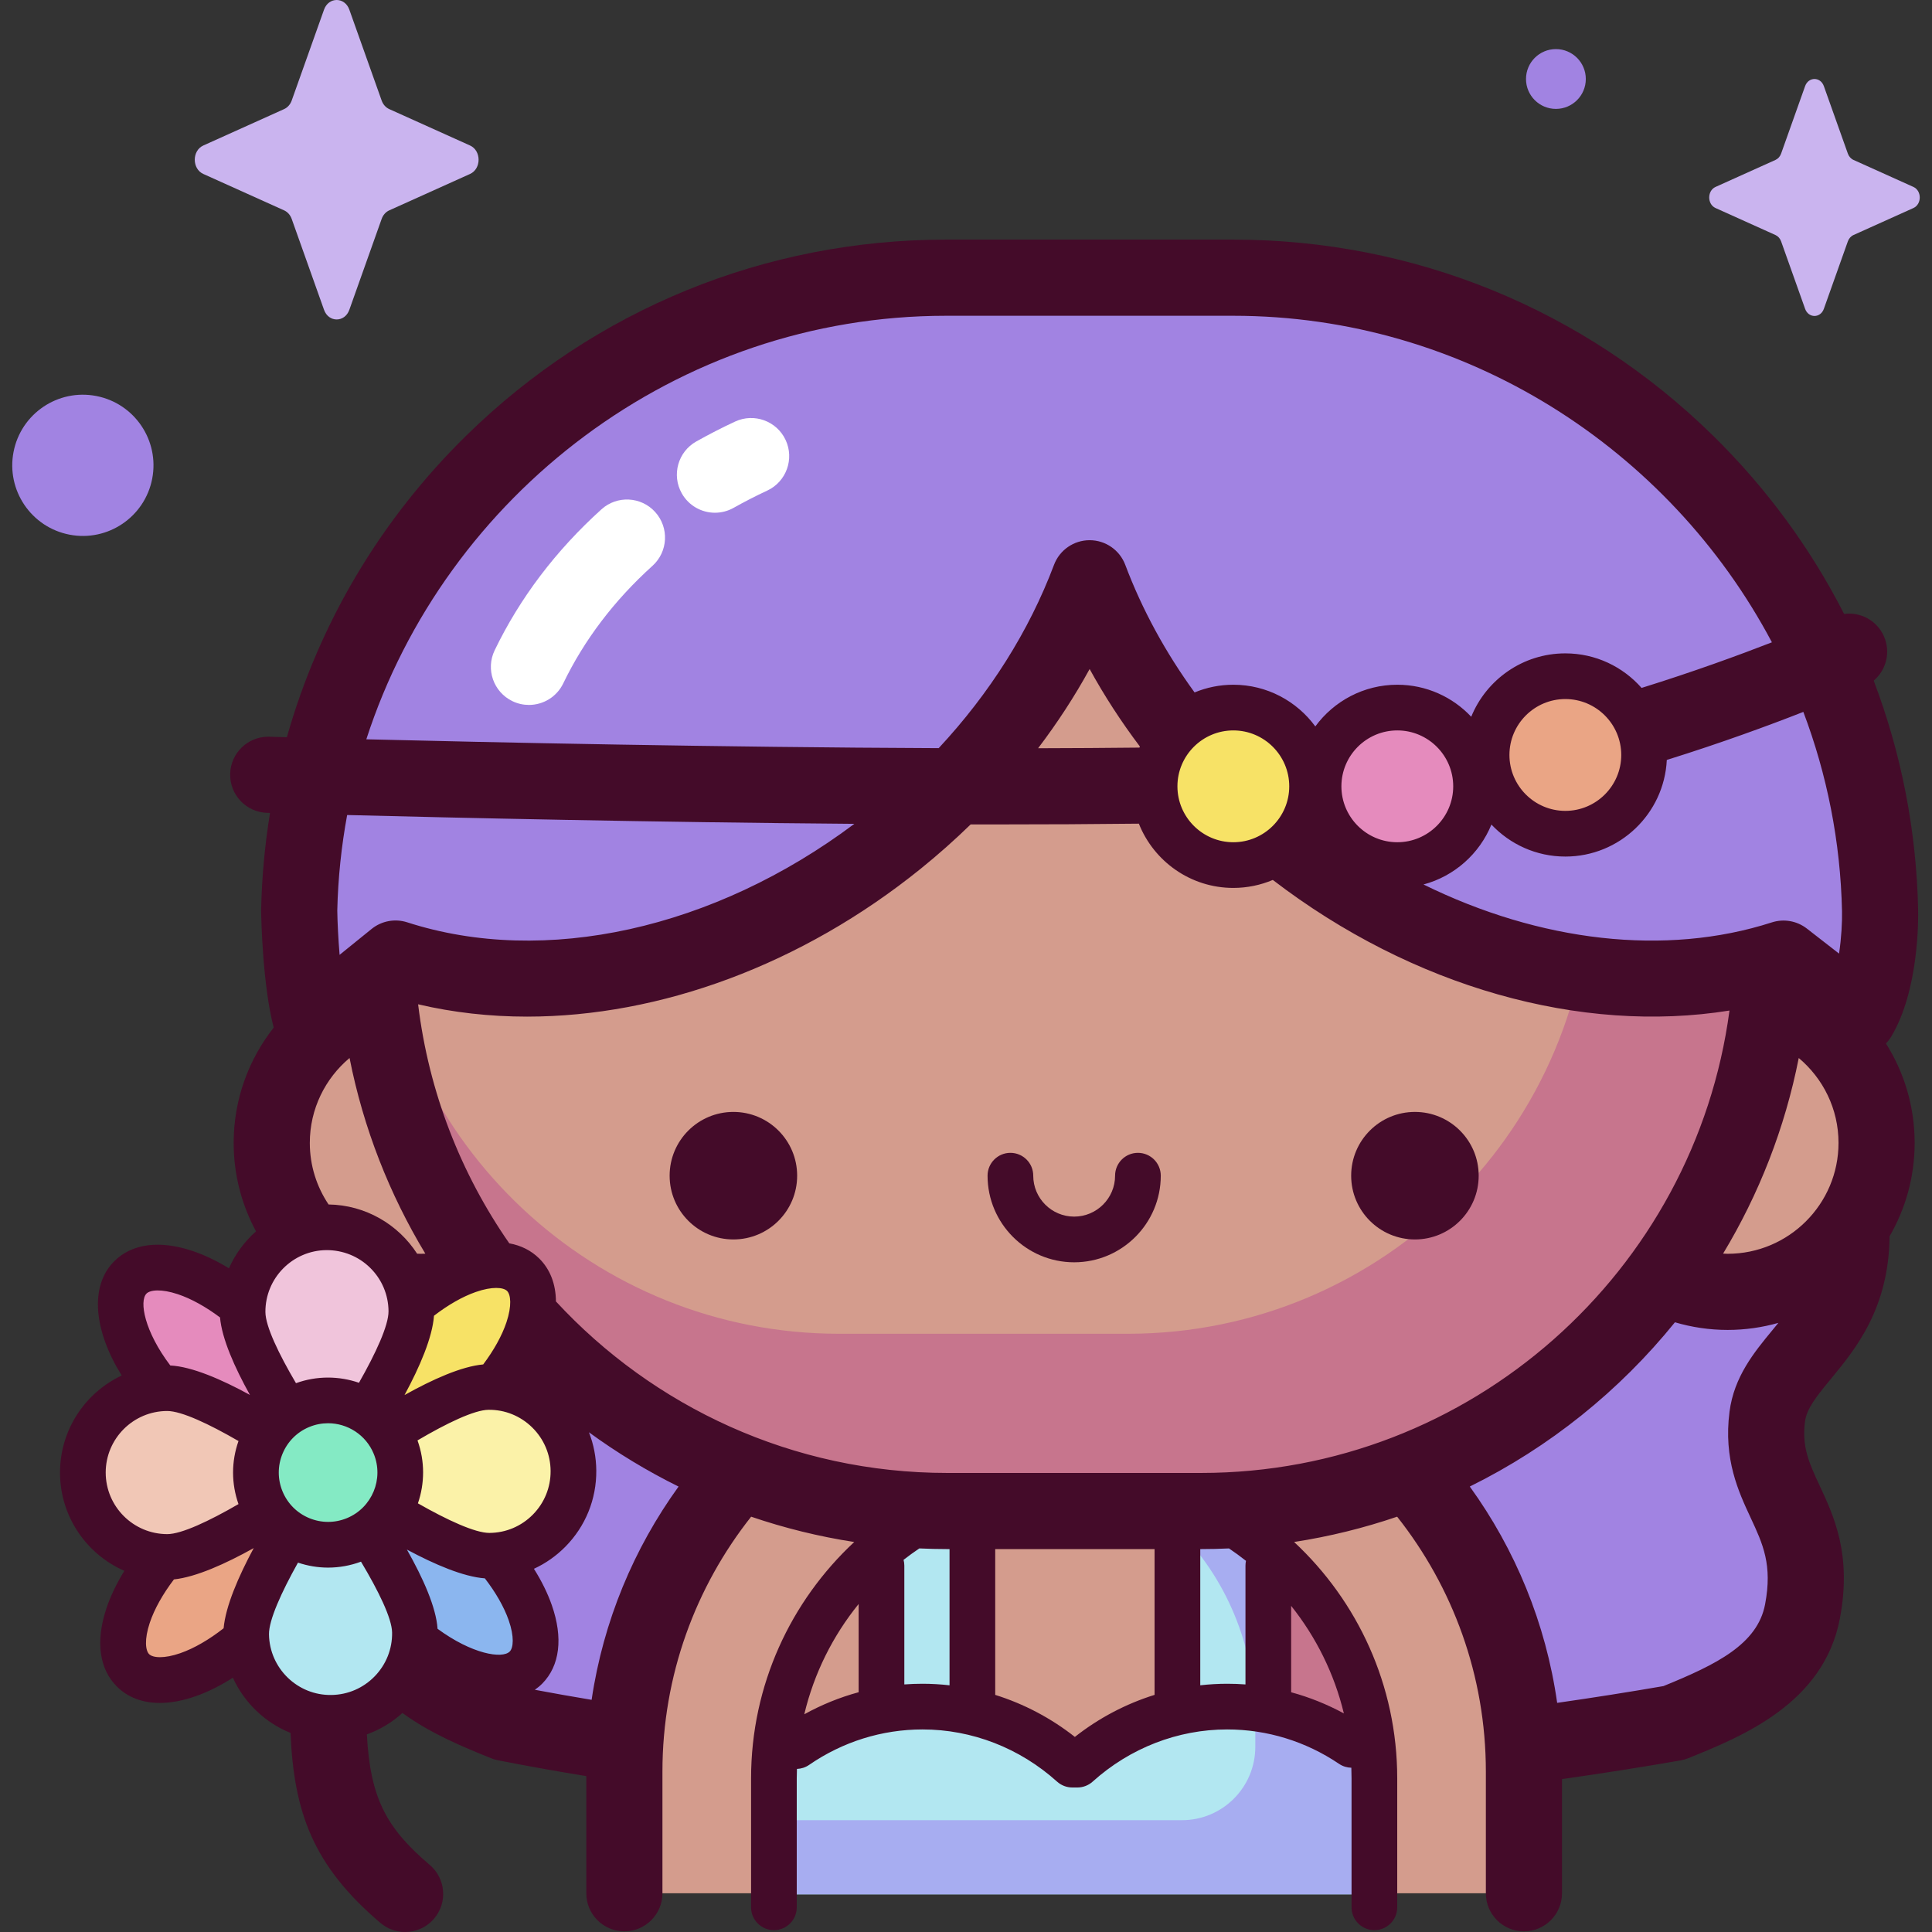 <svg id="Capa_1" enable-background="new 0 0 512 512" height="512" viewBox="0 0 512 512" width="512" xmlns="http://www.w3.org/2000/svg"><rect x="0" y="0" width="512" height="512" fill="#333333" stroke="none"/><g><g><path d="m443.623 456.59c15.044-6.083 30.913-13.051 34.053-29.538 4.848-25.455-12.042-30.734-9.333-51.635 2.105-16.236 23.998-21.791 22.238-51.866-2.238-38.247-27.359-49.43-41.812-80.988-15.816-34.535-24.06-75.934-52.316-96.678-29.49-21.65-70.309-16.041-107.686-16.041s-78.196-5.609-107.686 16.041c-28.256 20.745-36.5 62.143-52.316 96.678-14.453 31.558-39.574 42.74-41.812 80.988-1.76 30.075 20.134 35.63 22.238 51.866 2.709 20.901-14.181 26.18-9.333 51.635 3.14 16.487 19.009 23.454 34.053 29.538" fill="#a183e2"/><path d="m403.862 501.737v-32.225c0-65.831-53.367-119.198-119.198-119.198-65.831 0-119.198 53.367-119.198 119.198v32.225z" fill="#d49c8d"/><path d="m358.253 462.42c-6.76-4.567-14.274-7.654-22.139-9.137v-38.378l-24.087-11.199v50.075c-9.781 2.267-18.9 7.022-26.512 13.87-.444 0-.887 0-1.33 0-7.607-6.845-16.721-11.598-26.496-13.867v-50.079l-24.087 11.199v38.377c-8.052 1.515-15.731 4.707-22.618 9.453-4.887 3.368-6.414 9.776-3.814 14.931v24.354h155.377v-25.434c2.065-5.035.395-10.998-4.294-14.165z" fill="#b2e7f1"/><path d="m344.414 454.166c.095.029.187.064.282.092 5.021 1.495 10.188 1.953 14.772 4.706.004.002.007.005.011.007h4.207c-2.99-18.763-12.542-35.333-26.227-47.299v39.553c2.339.906 4.65 1.938 6.955 2.941z" fill="#c7758d"/><path d="m362.547 476.586c2.066-5.036.396-10.999-4.294-14.166-6.76-4.567-14.274-7.654-22.139-9.137v-38.378l-24.087-11.199v1.577c12.682 12.581 20.643 30.652 20.643 50.747v6.898c0 10.737-8.705 19.442-19.442 19.442h-106.058v19.649h155.377z" fill="#a7adf1"/><g fill="#d49c8d"><circle cx="457.841" cy="302.884" r="39.474"/><circle cx="111.487" cy="302.884" r="39.474"/><path d="m318.301 400.437h-67.275c-83.598 0-151.367-67.769-151.367-151.367 0-83.598 67.769-151.367 151.367-151.367h67.275c83.598 0 151.367 67.77 151.367 151.367 0 83.597-67.769 151.367-151.367 151.367z"/></g><path d="m318.301 97.611h-19.41c67.774 0 122.715 54.941 122.715 122.715v10.421c0 67.774-54.941 122.715-122.715 122.715h-76.516c-64.857 0-117.956-50.317-122.406-114.043-.197 3.162-.309 6.347-.309 9.558v.001c0 83.598 67.769 151.367 151.367 151.367h67.275c83.598 0 151.367-67.77 151.367-151.367v-.001c-.001-83.596-67.77-151.366-151.368-151.366z" fill="#c7758d"/><path d="m82.87 271.795c-3.275-10.049-3.579-30.505-3.579-30.505 1.986-92.952 77.951-167.694 171.379-167.694h76.19c93.428 0 169.392 74.742 171.379 167.694 0 0 .425 18.031-5.693 28.228l-19.901-15.469c-39.697 12.785-90.951 2.104-132.775-31.674-24.3-19.625-41.644-44.005-51.105-69.129-9.46 25.124-26.805 49.504-51.105 69.129-41.846 33.796-93.133 44.471-132.839 31.654" fill="#a183e2"/><circle cx="326.845" cy="208.386" fill="#f7e266" r="20.87"/><circle cx="370.299" cy="208.386" fill="#e58bbd" r="20.87"/><ellipse cx="414.83" cy="200.075" fill="#eaa585" rx="20.87" ry="20.87" transform="matrix(.707 -.707 .707 .707 -19.973 351.929)"/><path d="m46.333 372.36c12.644 12.458 27.849 17.529 33.961 11.325 6.113-6.203.818-21.332-11.826-33.79s-27.849-17.529-33.961-11.325c-6.113 6.204-.818 21.332 11.826 33.79z" fill="#e58bbd"/><path d="m105.435 430.594c12.644 12.458 27.849 17.529 33.961 11.325 6.113-6.203.818-21.332-11.826-33.79s-27.849-17.529-33.961-11.325c-6.113 6.203-.818 21.331 11.826 33.79z" fill="#8bb6ef"/><path d="m69.067 430.863c12.458-12.644 17.529-27.849 11.325-33.961-6.204-6.113-21.332-.818-33.79 11.826s-17.529 27.849-11.325 33.961c6.203 6.113 21.332.818 33.79-11.826z" fill="#eaa585"/><path d="m127.301 371.761c12.458-12.644 17.529-27.849 11.325-33.961s-21.332-.817-33.79 11.826c-12.458 12.644-17.529 27.849-11.325 33.961 6.203 6.113 21.331.818 33.79-11.826z" fill="#f7e266"/><path d="m64.282 347.773c.091 12.353 22.682 42.471 22.682 42.471s22.143-30.449 22.051-42.802-10.179-22.292-22.532-22.201c-12.352.091-22.292 10.179-22.201 22.532z" fill="#f0c4db"/><path d="m44.326 412.612c12.353 0 42.638-22.367 42.638-22.367s-30.285-22.367-42.638-22.367-22.367 10.014-22.367 22.367c0 12.352 10.014 22.367 22.367 22.367z" fill="#f1c7b6"/><path d="m109.96 432.546c-.183-12.352-22.996-42.302-22.996-42.302s-21.917 30.612-21.734 42.964 10.344 22.216 22.696 22.034c12.352-.183 22.217-10.345 22.034-22.696z" fill="#b2e7f1"/><path d="m129.436 367.561c-12.353.092-42.471 22.682-42.471 22.682s30.449 22.143 42.802 22.051c12.353-.091 22.292-10.179 22.201-22.532-.092-12.353-10.18-22.292-22.532-22.201z" fill="#fbf2a8"/><path d="m69.278 397.548c4.034 9.76 15.216 14.403 24.977 10.369s14.403-15.216 10.369-24.977c-4.034-9.76-15.216-14.403-24.977-10.369-9.76 4.034-14.403 15.217-10.369 24.977z" fill="#84eac4"/></g><g><g fill="#440b29"><path d="m485.194 365.442c6.558-7.953 15.357-18.637 15.568-37.82 4.216-7.286 6.642-15.731 6.642-24.738 0-9.681-2.793-18.719-7.612-26.357.53-.548 1.004-1.153 1.404-1.818 7.409-12.348 7.18-31.513 7.129-33.635-.45-21.055-4.48-41.519-11.772-60.688 3.351-2.84 4.571-7.651 2.67-11.851-1.879-4.152-6.222-6.41-10.522-5.838-8.838-17.341-20.518-33.318-34.799-47.317-34.129-33.452-79.246-51.875-127.042-51.875h-76.19c-47.796 0-92.914 18.423-127.043 51.875-22.881 22.427-39.099 49.924-47.603 79.994-2.82-.078-4.444-.125-4.641-.131-.103-.004-.204-.005-.305-.005-5.433 0-9.917 4.322-10.078 9.79-.166 5.57 4.215 10.219 9.785 10.384.186.005.453.013.777.023-1.374 8.414-2.172 16.976-2.357 25.639-.002.122-.003.244-.001.365.031 2.085.378 19.457 3.327 30.888-6.629 8.426-10.606 19.028-10.606 30.557 0 8.478 2.153 16.456 5.923 23.438-3.045 2.694-5.508 6.027-7.179 9.787-3.246-1.981-6.524-3.553-9.715-4.617-8.723-2.909-16.094-1.905-20.759 2.83-6.488 6.585-5.328 18.331 2.058 30.202-9.65 4.548-16.348 14.365-16.348 25.721 0 11.632 7.026 21.648 17.055 26.042-2.049 3.325-3.67 6.686-4.761 9.957-2.91 8.723-1.904 16.094 2.83 20.758 2.89 2.848 6.77 4.292 11.33 4.292 2.907 0 6.089-.586 9.467-1.77 3.256-1.139 6.596-2.809 9.893-4.911 3.02 6.635 8.512 11.899 15.281 14.63.884 21.099 5.981 35.189 23.828 50.357 1.898 1.613 4.219 2.401 6.528 2.401 2.857 0 5.697-1.207 7.693-3.556 3.608-4.246 3.092-10.612-1.155-14.221-11.554-9.819-15.761-17.704-16.669-34.598 3.454-1.24 6.648-3.152 9.422-5.667 7.641 5.568 16.443 9.139 23.481 11.985.593.239 1.207.423 1.834.546 7.754 1.526 15.562 2.921 23.415 4.201v31.047c0 5.572 4.518 10.089 10.089 10.089s10.089-4.517 10.089-10.089v-32.224c0-25.498 8.794-48.98 23.507-67.575 8.794 2.999 17.925 5.261 27.323 6.707-16.806 15.64-27.341 37.931-27.341 62.645v34.166c0 3.343 2.71 6.053 6.053 6.053s6.053-2.71 6.053-6.053v-34.166c0-.84.023-1.674.051-2.508 1.114-.039 2.231-.381 3.217-1.062 8.925-6.149 19.322-9.4 30.07-9.4 13.075 0 25.734 4.913 35.649 13.832 1.111.999 2.554 1.553 4.048 1.553h1.33c1.495 0 2.937-.554 4.048-1.553 9.915-8.92 22.575-13.832 35.648-13.832 10.571 0 20.825 3.153 29.652 9.117 1.002.676 2.133 1.008 3.257 1.032.036.936.056 1.876.056 2.821v34.166c0 3.343 2.711 6.053 6.053 6.053 3.343 0 6.053-2.71 6.053-6.053v-34.166c0-24.712-10.529-47.006-27.33-62.648 9.392-1.445 18.517-3.707 27.307-6.703 14.713 18.596 23.512 42.076 23.512 67.575v32.224c0 5.572 4.517 10.089 10.089 10.089s10.089-4.517 10.089-10.089v-30.259c10.421-1.477 20.887-3.121 31.4-4.948.704-.122 1.392-.319 2.055-.587 14.295-5.781 35.9-14.516 40.181-37.003 3.212-16.862-1.538-27.051-5.356-35.236-2.764-5.928-4.761-10.211-3.882-16.99.436-3.357 2.886-6.471 6.847-11.274zm-166.892 24.906h-67.275c-40.949 0-77.871-17.525-103.698-45.454-.039-4.619-1.535-8.529-4.455-11.405-2.135-2.105-4.815-3.435-7.906-3.99-12.805-18.421-21.336-40.013-24.163-63.348 9.327 2.19 19.007 3.266 28.873 3.266 35.245-.002 72.769-13.711 104.322-39.194 4.632-3.741 9.048-7.663 13.239-11.746 2.314.004 4.624.006 6.925.006 12.876 0 25.524-.063 37.65-.202 3.952 9.962 13.679 17.028 25.031 17.028 3.709 0 7.244-.754 10.462-2.116 37.04 28.404 81.641 40.94 121.024 34.612-9.193 69.076-68.481 122.543-140.029 122.543zm-225.666-109.969c3.679 18.633 10.581 36.117 20.087 51.863-.41.017-.822.027-1.236.027-.317 0-.631-.014-.946-.024-4.995-7.742-13.639-12.903-23.465-13.047-3.134-4.67-4.973-10.278-4.973-16.313-.001-9.031 4.102-17.113 10.533-22.506zm14.566 89.326c4.058-7.51 7.389-15.261 7.808-21.017 3.706-2.856 7.537-5.059 11.066-6.294 2.185-.766 4.014-1.077 5.42-1.077 1.408 0 2.391.313 2.881.796.978.964 1.308 3.905-.159 8.304-1.185 3.553-3.349 7.419-6.162 11.171-5.744.518-13.425 3.959-20.854 8.117zm-20.674-38.411c4.348-.003 8.466 1.634 11.57 4.692s4.831 7.143 4.863 11.501c.028 3.756-3.357 11.102-7.834 18.964-5.254-1.809-11.119-1.902-16.69.103-4.588-7.787-8.074-15.073-8.102-18.826-.065-8.995 7.198-16.367 16.193-16.434zm-4.588 71.021c-3.224-1.338-5.733-3.852-7.067-7.078 0-.001 0-.001 0-.001-1.333-3.226-1.33-6.778.008-10.003 1.339-3.224 3.852-5.734 7.078-7.067 1.629-.672 3.315-.991 4.976-.991 5.135 0 10.016 3.046 12.096 8.077 2.752 6.661-.428 14.319-7.088 17.072-3.227 1.332-6.779 1.329-10.003-.009zm46.552 15.968c2.864 3.712 5.073 7.551 6.311 11.087 1.532 4.377 1.245 7.323.282 8.301-1.968 1.992-9.979.702-19.128-6.022-.38-5.711-3.861-13.464-8.122-20.992 7.395 3.97 14.988 7.205 20.657 7.626zm1.23-12.042h-.046c-3.772-.001-11.092-3.376-18.924-7.838 1.804-5.251 1.895-11.112-.11-16.678 7.793-4.593 15.085-8.083 18.841-8.11 4.349-.047 8.466 1.634 11.57 4.692s4.831 7.143 4.863 11.501c.033 4.357-1.635 8.465-4.693 11.57-3.06 3.103-7.144 4.831-11.501 4.863zm299.924-206.166c0 8.17-6.647 14.816-14.816 14.816s-14.816-6.647-14.816-14.816c0-8.171 6.647-14.818 14.816-14.818s14.816 6.647 14.816 14.818zm-14.817 26.924c14.404 0 26.201-11.37 26.89-25.606 14.5-4.527 27.01-9.13 36.185-12.731 6.249 16.532 9.851 34.321 10.247 52.851.058 2.863-.161 7.035-.785 11.202l-8.53-6.631c-2.635-2.046-6.109-2.661-9.284-1.637-28.214 9.087-61.49 5.122-92.312-10.048 8.185-2.186 14.842-8.14 17.999-15.884 4.913 5.217 11.875 8.484 19.59 8.484zm-29.713-18.613c0 8.17-6.647 14.816-14.816 14.816-8.17 0-14.816-6.647-14.816-14.816 0-8.17 6.647-14.816 14.816-14.816 8.169-.001 14.816 6.646 14.816 14.816zm-58.271 14.816c-8.17 0-14.816-6.647-14.816-14.816 0-8.17 6.647-14.816 14.816-14.816 8.17 0 14.816 6.647 14.816 14.816 0 8.17-6.646 14.816-14.816 14.816zm-24.887-25.079c-8.691.095-17.686.149-26.852.17 5.105-6.723 9.675-13.738 13.657-20.995 3.891 7.091 8.348 13.95 13.315 20.532-.04.097-.079.195-.12.293zm174.729 82.262c6.431 5.392 10.538 13.469 10.538 22.499 0 16.203-13.182 29.385-29.385 29.385-.405 0-.803-.03-1.205-.046 9.495-15.738 16.377-33.218 20.052-51.838zm-226.018-196.7h76.19c61.424 0 115.517 35.231 142.714 86.535-8.868 3.45-20.83 7.817-34.541 12.087-4.937-5.608-12.162-9.156-20.203-9.156-11.264 0-20.929 6.956-24.939 16.796-4.913-5.217-11.876-8.484-19.591-8.484-8.913 0-16.824 4.356-21.727 11.049-4.903-6.692-12.814-11.049-21.727-11.049-3.636 0-7.104.728-10.271 2.041-7.709-10.601-13.905-21.96-18.368-33.812-1.48-3.931-5.242-6.533-9.442-6.533s-7.962 2.602-9.442 6.533c-6.615 17.566-17.033 34.048-30.559 48.576-58.148-.232-118.515-1.525-151.685-2.343 21.005-64.868 82.369-112.24 153.591-112.24zm-24.255 134.642c-37.154 27.848-82.049 37.864-118.493 26.1-3.246-1.045-6.798-.385-9.447 1.759l-8.478 6.861c-.363-4.349-.562-8.612-.614-11.73.195-8.621 1.092-17.078 2.615-25.326 28.256.725 80.56 1.912 134.417 2.336zm-187.595 124.491c.963-.978 3.904-1.307 8.304.159 3.556 1.186 7.428 3.344 11.184 6.158.505 5.659 3.852 13.203 7.929 20.535-7.588-4.147-15.39-7.508-21.104-7.803-6.867-9.056-8.277-17.055-6.313-19.049zm-10.807 47.426c0-8.995 7.319-16.313 16.314-16.313 3.752 0 11.06 3.431 18.878 7.96-1.919 5.434-1.92 11.273-.001 16.709-7.818 4.529-15.125 7.959-18.877 7.959-8.995-.001-16.314-7.319-16.314-16.315zm19.815 47.852c-4.376 1.532-7.323 1.246-8.301.281-.978-.964-1.308-3.905.159-8.304 1.22-3.659 3.473-7.653 6.408-11.511 5.872-.624 13.668-4.137 21.145-8.299-4.046 7.53-7.439 15.37-7.981 21.249-3.82 2.995-7.785 5.308-11.43 6.584zm40.01 11.093c-8.989.155-16.421-7.076-16.553-16.071-.056-3.753 3.27-11.116 7.684-19.003 2.603.875 5.292 1.319 7.984 1.319 2.944 0 5.887-.528 8.714-1.575 4.647 7.754 8.187 15.016 8.243 18.776.064 4.357-1.572 8.478-4.607 11.604-3.037 3.127-7.108 4.885-11.465 4.95zm68.947 1.285c-5.04-.836-10.058-1.724-15.055-2.663.7-.487 1.368-1.024 1.979-1.644 4.664-4.733 5.56-12.119 2.522-20.798-1.108-3.167-2.714-6.413-4.734-9.621 3.075-1.418 5.903-3.389 8.35-5.873 5.328-5.407 8.232-12.566 8.176-20.158-.026-3.53-.699-6.953-1.946-10.145 7.46 5.444 15.403 10.264 23.751 14.385-11.846 16.387-19.948 35.645-23.043 56.517zm56.36 3.828c2.583-10.87 7.582-20.812 14.405-29.224v23.381c-4.997 1.352-9.824 3.315-14.405 5.843zm26.512-7.909v-31.488c0-.529-.075-1.039-.202-1.528 1.353-1.058 2.747-2.065 4.173-3.028 2.454.111 4.919.178 7.4.178h.61v36.098c-2.365-.264-4.749-.411-7.148-.411-1.619-.001-3.23.06-4.833.179zm45.194 13.909c-6.37-5.015-13.527-8.767-21.107-11.137v-38.639h42.231v38.634c-7.587 2.369-14.749 6.123-21.124 11.142zm33.231-13.68v-36.096h.221c2.48 0 4.945-.063 7.398-.174 1.541 1.041 3.04 2.138 4.496 3.289-.087.408-.134.83-.134 1.264v31.488c-1.608-.12-3.225-.18-4.849-.18-2.394 0-4.773.146-7.132.409zm38.057 7.452c-4.45-2.413-9.132-4.294-13.971-5.606v-22.901c6.577 8.25 11.424 17.933 13.971 28.507zm107.805-51.844c3.248 6.968 5.815 12.471 3.822 22.935-2.013 10.572-12.851 15.935-26.931 21.668-9.43 1.628-18.819 3.105-28.17 4.444-3.004-21.182-11.159-40.729-23.155-57.327 21.14-10.434 39.678-25.362 54.366-43.529 4.432 1.309 9.115 2.026 13.966 2.026 4.66 0 9.167-.661 13.446-1.869-.544.671-1.099 1.345-1.661 2.026-4.726 5.731-10.083 12.228-11.287 21.515-1.632 12.589 2.38 21.195 5.604 28.111z"/><path d="m194.357 294.671c-9.333 0-16.898 7.565-16.898 16.897 0 9.333 7.565 16.898 16.898 16.898s16.898-7.565 16.898-16.898c0-9.332-7.565-16.897-16.898-16.897z"/><path d="m374.97 294.671c-9.333 0-16.898 7.565-16.898 16.897 0 9.333 7.565 16.898 16.898 16.898 9.332 0 16.898-7.565 16.898-16.898 0-9.332-7.565-16.897-16.898-16.897z"/><path d="m301.562 305.515c-3.343 0-6.053 2.71-6.053 6.054 0 5.98-4.865 10.845-10.845 10.845s-10.844-4.865-10.844-10.845c0-3.343-2.71-6.054-6.053-6.054s-6.053 2.71-6.053 6.054c0 12.656 10.296 22.952 22.951 22.952 12.656 0 22.952-10.296 22.952-22.952-.002-3.344-2.712-6.054-6.055-6.054z"/></g><path d="m189.475 135.881c-3.527 0-6.952-1.853-8.803-5.147-2.731-4.857-1.007-11.008 3.85-13.739 3.317-1.865 6.772-3.637 10.271-5.268 5.049-2.353 11.053-.168 13.408 4.881s.169 11.053-4.881 13.408c-3.038 1.416-6.035 2.954-8.909 4.569-1.564.878-3.262 1.296-4.936 1.296z" fill="#fff"/><path d="m140.17 186.815c-1.471 0-2.964-.322-4.378-1.004-5.018-2.422-7.124-8.453-4.703-13.472 6.697-13.88 16.218-26.45 28.301-37.362 4.133-3.735 10.515-3.411 14.249.725 3.735 4.135 3.41 10.515-.725 14.249-10.137 9.155-18.094 19.637-23.65 31.156-1.74 3.607-5.343 5.708-9.094 5.708z" fill="#fff"/></g><g><path d="m92.575 2.553 8.57 24.096c.367 1.032 1.093 1.849 2.01 2.262l21.409 9.646c3.024 1.363 3.024 6.182 0 7.544l-21.409 9.646c-.917.413-1.643 1.231-2.01 2.262l-8.57 24.096c-1.211 3.404-5.492 3.404-6.703 0l-8.57-24.096c-.367-1.032-1.093-1.849-2.01-2.262l-21.409-9.646c-3.025-1.363-3.025-6.182 0-7.544l21.409-9.646c.917-.413 1.643-1.231 2.01-2.262l8.57-24.096c1.211-3.404 5.492-3.404 6.703 0z" fill="#cab4ef"/><ellipse cx="21.959" cy="123.33" fill="#a183e2" rx="18.712" ry="18.712" transform="matrix(.189 -.982 .982 .189 -103.299 121.57)"/><path d="m420.255 20.935c0 4.376-3.548 7.924-7.924 7.924-4.377 0-7.924-3.548-7.924-7.924 0-4.377 3.548-7.925 7.924-7.925s7.924 3.548 7.924 7.925z" fill="#a183e2"/><path d="m483.342 22.829 6.357 17.874c.272.765.811 1.372 1.491 1.678l15.881 7.155c2.243 1.011 2.243 4.586 0 5.596l-15.881 7.155c-.68.306-1.219.913-1.491 1.678l-6.357 17.874c-.898 2.525-4.074 2.525-4.972 0l-6.357-17.874c-.272-.765-.811-1.372-1.491-1.678l-15.881-7.155c-2.243-1.011-2.243-4.585 0-5.596l15.881-7.155c.68-.306 1.219-.913 1.491-1.678l6.357-17.874c.898-2.526 4.074-2.526 4.972 0z" fill="#cab4ef"/></g></g></svg>